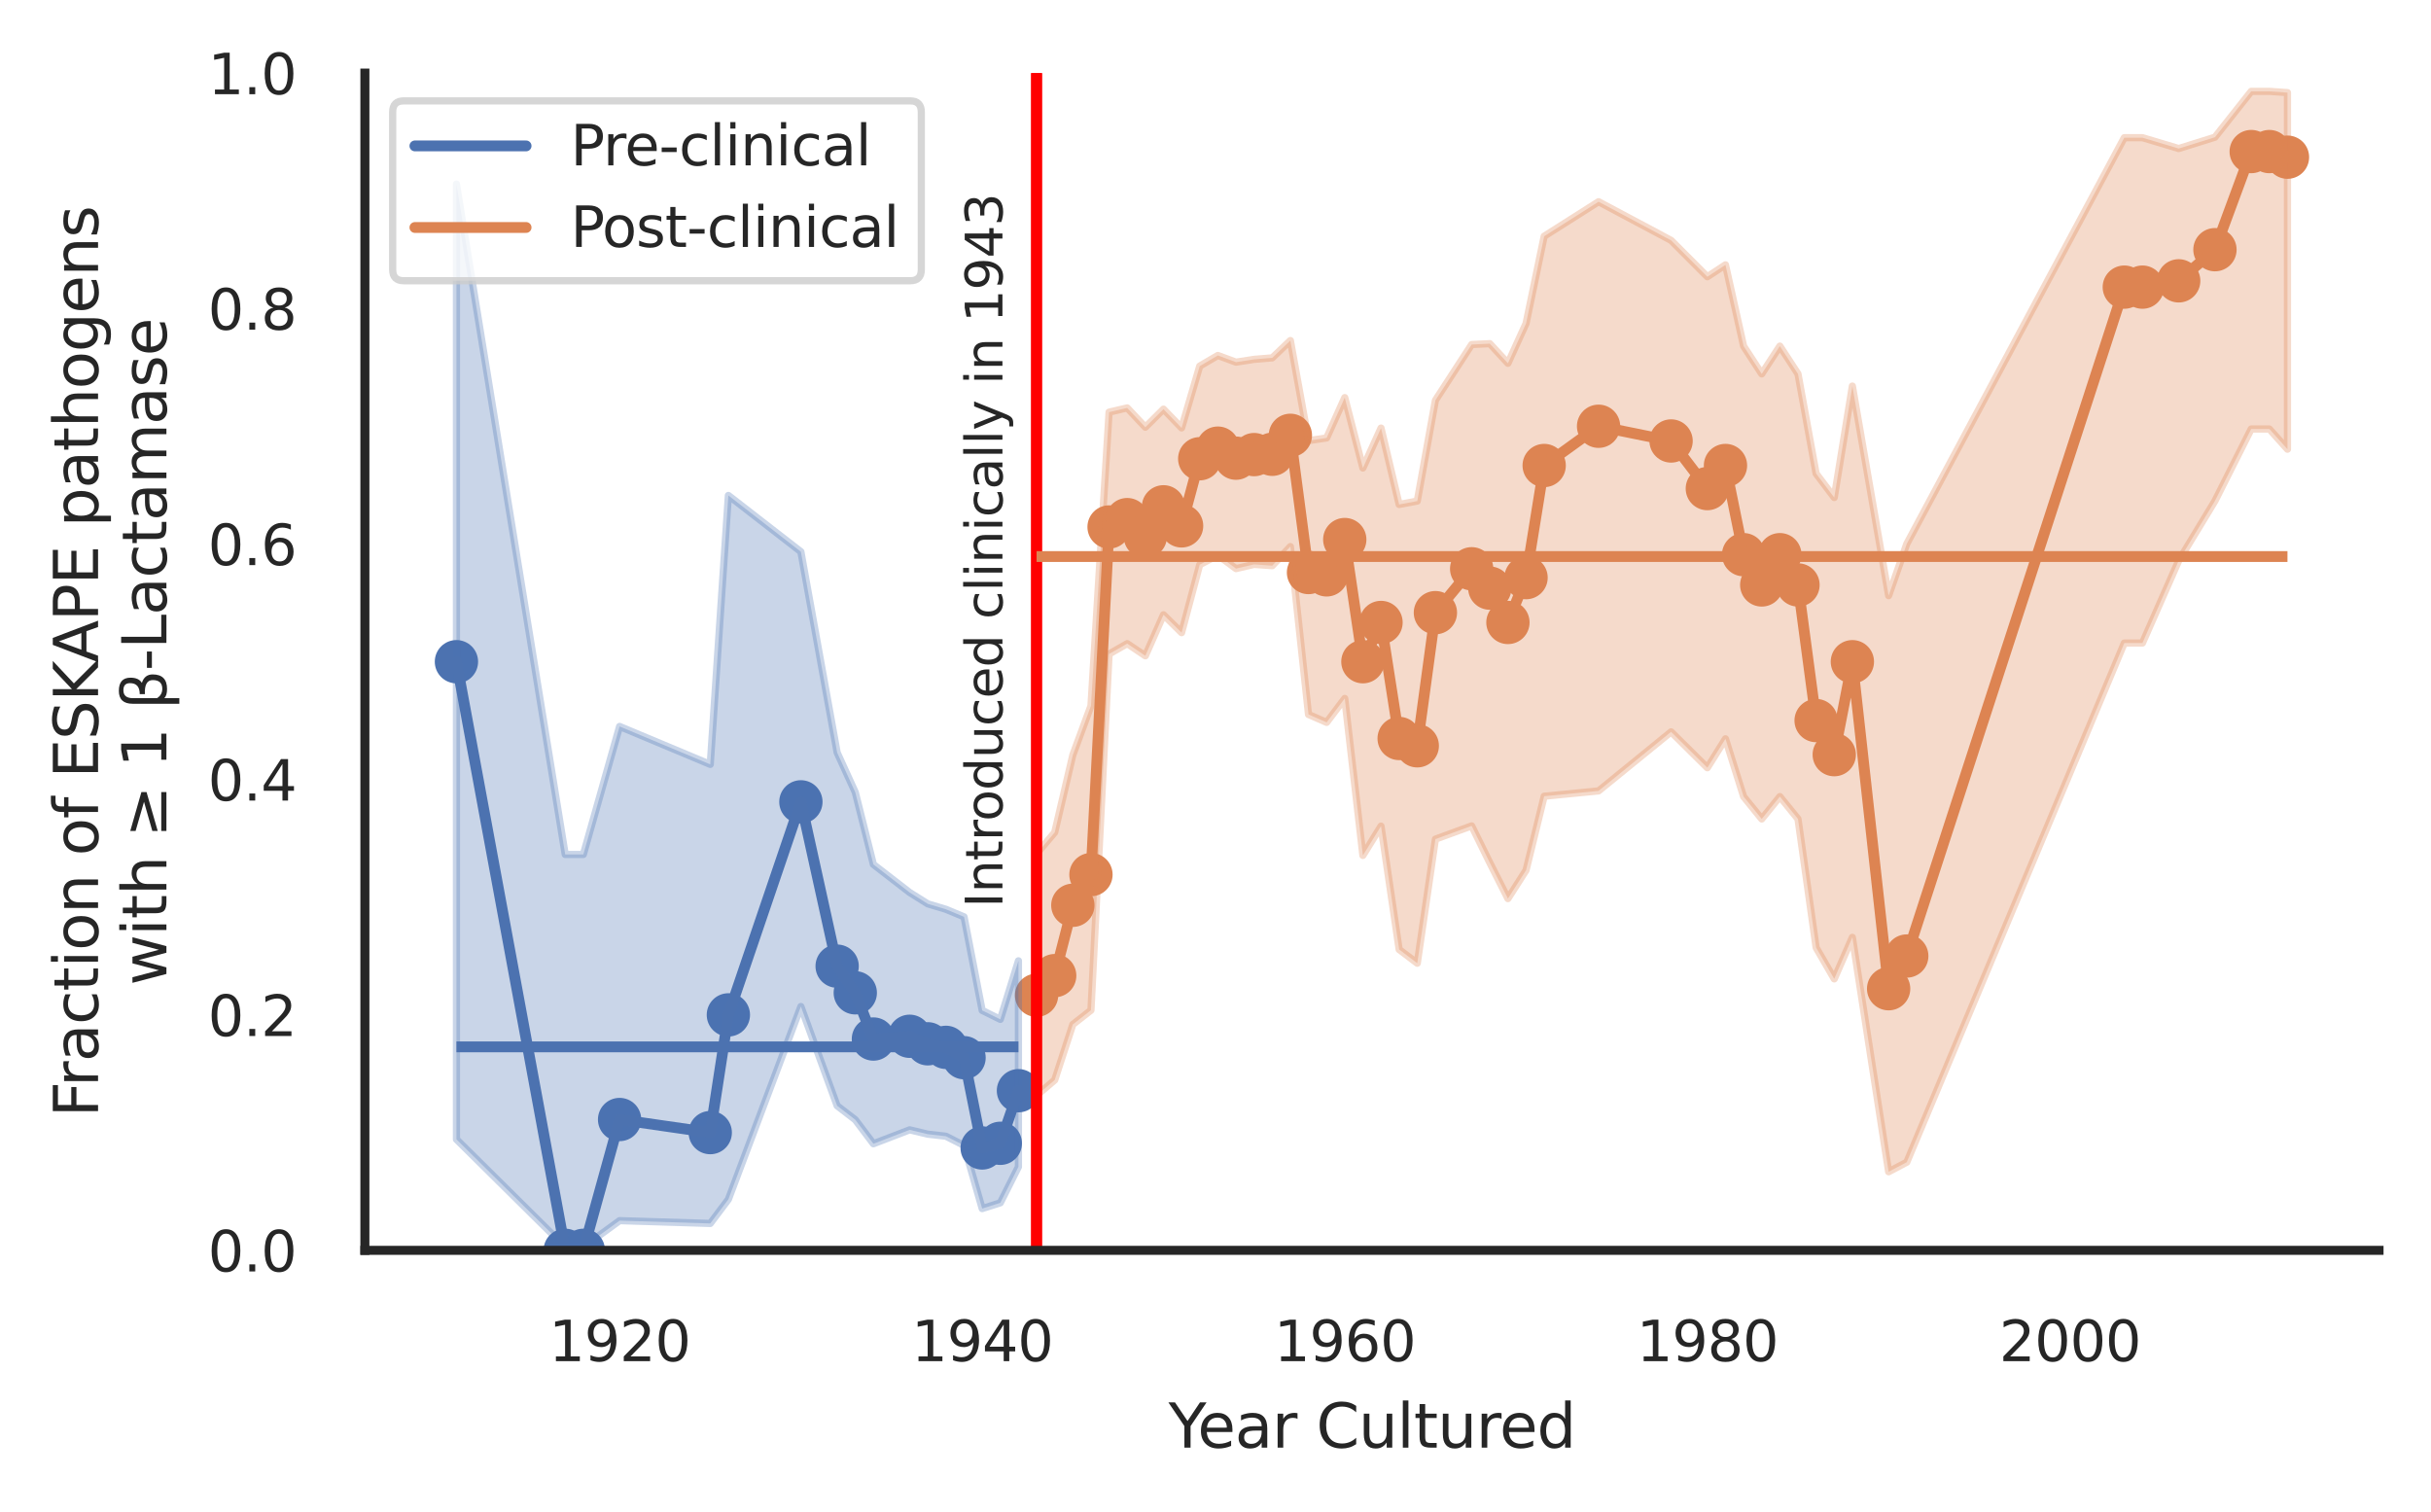 <?xml version="1.0" encoding="utf-8" standalone="no"?>
<!DOCTYPE svg PUBLIC "-//W3C//DTD SVG 1.1//EN"
  "http://www.w3.org/Graphics/SVG/1.1/DTD/svg11.dtd">
<svg xmlns:xlink="http://www.w3.org/1999/xlink" width="336.744pt" height="209.487pt" viewBox="0 0 336.744 209.487" xmlns="http://www.w3.org/2000/svg" version="1.1">
 <defs>
  <style type="text/css">*{stroke-linejoin: round; stroke-linecap: butt}</style>
 </defs>
 <g id="figure_1">
  <g id="patch_1">
   <path d="M 0 209.487 
L 336.744 209.487 
L 336.744 0 
L 0 0 
z
" style="fill: #ffffff"/>
  </g>
  <g id="axes_1">
   <g id="patch_2">
    <path d="M 50.544 173.205 
L 329.544 173.205 
L 329.544 10.125 
L 50.544 10.125 
z
" style="fill: #ffffff"/>
   </g>
   <g id="matplotlib.axis_1">
    <g id="xtick_1">
     <g id="text_1">
      <!-- 1920 -->
      <g style="fill: #262626" transform="translate(76.029 188.556)scale(0.077 -0.077)">
       <defs>
        <path id="DejaVuSans-31" d="M 794 531 
L 1825 531 
L 1825 4091 
L 703 3866 
L 703 4441 
L 1819 4666 
L 2450 4666 
L 2450 531 
L 3481 531 
L 3481 0 
L 794 0 
L 794 531 
z
" transform="scale(0.016)"/>
        <path id="DejaVuSans-39" d="M 703 97 
L 703 672 
Q 941 559 1184 500 
Q 1428 441 1663 441 
Q 2288 441 2617 861 
Q 2947 1281 2994 2138 
Q 2813 1869 2534 1725 
Q 2256 1581 1919 1581 
Q 1219 1581 811 2004 
Q 403 2428 403 3163 
Q 403 3881 828 4315 
Q 1253 4750 1959 4750 
Q 2769 4750 3195 4129 
Q 3622 3509 3622 2328 
Q 3622 1225 3098 567 
Q 2575 -91 1691 -91 
Q 1453 -91 1209 -44 
Q 966 3 703 97 
z
M 1959 2075 
Q 2384 2075 2632 2365 
Q 2881 2656 2881 3163 
Q 2881 3666 2632 3958 
Q 2384 4250 1959 4250 
Q 1534 4250 1286 3958 
Q 1038 3666 1038 3163 
Q 1038 2656 1286 2365 
Q 1534 2075 1959 2075 
z
" transform="scale(0.016)"/>
        <path id="DejaVuSans-32" d="M 1228 531 
L 3431 531 
L 3431 0 
L 469 0 
L 469 531 
Q 828 903 1448 1529 
Q 2069 2156 2228 2338 
Q 2531 2678 2651 2914 
Q 2772 3150 2772 3378 
Q 2772 3750 2511 3984 
Q 2250 4219 1831 4219 
Q 1534 4219 1204 4116 
Q 875 4013 500 3803 
L 500 4441 
Q 881 4594 1212 4672 
Q 1544 4750 1819 4750 
Q 2544 4750 2975 4387 
Q 3406 4025 3406 3419 
Q 3406 3131 3298 2873 
Q 3191 2616 2906 2266 
Q 2828 2175 2409 1742 
Q 1991 1309 1228 531 
z
" transform="scale(0.016)"/>
        <path id="DejaVuSans-30" d="M 2034 4250 
Q 1547 4250 1301 3770 
Q 1056 3291 1056 2328 
Q 1056 1369 1301 889 
Q 1547 409 2034 409 
Q 2525 409 2770 889 
Q 3016 1369 3016 2328 
Q 3016 3291 2770 3770 
Q 2525 4250 2034 4250 
z
M 2034 4750 
Q 2819 4750 3233 4129 
Q 3647 3509 3647 2328 
Q 3647 1150 3233 529 
Q 2819 -91 2034 -91 
Q 1250 -91 836 529 
Q 422 1150 422 2328 
Q 422 3509 836 4129 
Q 1250 4750 2034 4750 
z
" transform="scale(0.016)"/>
       </defs>
       <use xlink:href="#DejaVuSans-31"/>
       <use xlink:href="#DejaVuSans-39" x="63.623"/>
       <use xlink:href="#DejaVuSans-32" x="127.246"/>
       <use xlink:href="#DejaVuSans-30" x="190.869"/>
      </g>
     </g>
    </g>
    <g id="xtick_2">
     <g id="text_2">
      <!-- 1940 -->
      <g style="fill: #262626" transform="translate(126.254 188.556)scale(0.077 -0.077)">
       <defs>
        <path id="DejaVuSans-34" d="M 2419 4116 
L 825 1625 
L 2419 1625 
L 2419 4116 
z
M 2253 4666 
L 3047 4666 
L 3047 1625 
L 3713 1625 
L 3713 1100 
L 3047 1100 
L 3047 0 
L 2419 0 
L 2419 1100 
L 313 1100 
L 313 1709 
L 2253 4666 
z
" transform="scale(0.016)"/>
       </defs>
       <use xlink:href="#DejaVuSans-31"/>
       <use xlink:href="#DejaVuSans-39" x="63.623"/>
       <use xlink:href="#DejaVuSans-34" x="127.246"/>
       <use xlink:href="#DejaVuSans-30" x="190.869"/>
      </g>
     </g>
    </g>
    <g id="xtick_3">
     <g id="text_3">
      <!-- 1960 -->
      <g style="fill: #262626" transform="translate(176.479 188.556)scale(0.077 -0.077)">
       <defs>
        <path id="DejaVuSans-36" d="M 2113 2584 
Q 1688 2584 1439 2293 
Q 1191 2003 1191 1497 
Q 1191 994 1439 701 
Q 1688 409 2113 409 
Q 2538 409 2786 701 
Q 3034 994 3034 1497 
Q 3034 2003 2786 2293 
Q 2538 2584 2113 2584 
z
M 3366 4563 
L 3366 3988 
Q 3128 4100 2886 4159 
Q 2644 4219 2406 4219 
Q 1781 4219 1451 3797 
Q 1122 3375 1075 2522 
Q 1259 2794 1537 2939 
Q 1816 3084 2150 3084 
Q 2853 3084 3261 2657 
Q 3669 2231 3669 1497 
Q 3669 778 3244 343 
Q 2819 -91 2113 -91 
Q 1303 -91 875 529 
Q 447 1150 447 2328 
Q 447 3434 972 4092 
Q 1497 4750 2381 4750 
Q 2619 4750 2861 4703 
Q 3103 4656 3366 4563 
z
" transform="scale(0.016)"/>
       </defs>
       <use xlink:href="#DejaVuSans-31"/>
       <use xlink:href="#DejaVuSans-39" x="63.623"/>
       <use xlink:href="#DejaVuSans-36" x="127.246"/>
       <use xlink:href="#DejaVuSans-30" x="190.869"/>
      </g>
     </g>
    </g>
    <g id="xtick_4">
     <g id="text_4">
      <!-- 1980 -->
      <g style="fill: #262626" transform="translate(226.704 188.556)scale(0.077 -0.077)">
       <defs>
        <path id="DejaVuSans-38" d="M 2034 2216 
Q 1584 2216 1326 1975 
Q 1069 1734 1069 1313 
Q 1069 891 1326 650 
Q 1584 409 2034 409 
Q 2484 409 2743 651 
Q 3003 894 3003 1313 
Q 3003 1734 2745 1975 
Q 2488 2216 2034 2216 
z
M 1403 2484 
Q 997 2584 770 2862 
Q 544 3141 544 3541 
Q 544 4100 942 4425 
Q 1341 4750 2034 4750 
Q 2731 4750 3128 4425 
Q 3525 4100 3525 3541 
Q 3525 3141 3298 2862 
Q 3072 2584 2669 2484 
Q 3125 2378 3379 2068 
Q 3634 1759 3634 1313 
Q 3634 634 3220 271 
Q 2806 -91 2034 -91 
Q 1263 -91 848 271 
Q 434 634 434 1313 
Q 434 1759 690 2068 
Q 947 2378 1403 2484 
z
M 1172 3481 
Q 1172 3119 1398 2916 
Q 1625 2713 2034 2713 
Q 2441 2713 2670 2916 
Q 2900 3119 2900 3481 
Q 2900 3844 2670 4047 
Q 2441 4250 2034 4250 
Q 1625 4250 1398 4047 
Q 1172 3844 1172 3481 
z
" transform="scale(0.016)"/>
       </defs>
       <use xlink:href="#DejaVuSans-31"/>
       <use xlink:href="#DejaVuSans-39" x="63.623"/>
       <use xlink:href="#DejaVuSans-38" x="127.246"/>
       <use xlink:href="#DejaVuSans-30" x="190.869"/>
      </g>
     </g>
    </g>
    <g id="xtick_5">
     <g id="text_5">
      <!-- 2000 -->
      <g style="fill: #262626" transform="translate(276.929 188.556)scale(0.077 -0.077)">
       <use xlink:href="#DejaVuSans-32"/>
       <use xlink:href="#DejaVuSans-30" x="63.623"/>
       <use xlink:href="#DejaVuSans-30" x="127.246"/>
       <use xlink:href="#DejaVuSans-30" x="190.869"/>
      </g>
     </g>
    </g>
    <g id="text_6">
     <!-- Year Cultured -->
     <g style="fill: #262626" transform="translate(161.864 200.54)scale(0.084 -0.084)">
      <defs>
       <path id="DejaVuSans-59" d="M -13 4666 
L 666 4666 
L 1959 2747 
L 3244 4666 
L 3922 4666 
L 2272 2222 
L 2272 0 
L 1638 0 
L 1638 2222 
L -13 4666 
z
" transform="scale(0.016)"/>
       <path id="DejaVuSans-65" d="M 3597 1894 
L 3597 1613 
L 953 1613 
Q 991 1019 1311 708 
Q 1631 397 2203 397 
Q 2534 397 2845 478 
Q 3156 559 3463 722 
L 3463 178 
Q 3153 47 2828 -22 
Q 2503 -91 2169 -91 
Q 1331 -91 842 396 
Q 353 884 353 1716 
Q 353 2575 817 3079 
Q 1281 3584 2069 3584 
Q 2775 3584 3186 3129 
Q 3597 2675 3597 1894 
z
M 3022 2063 
Q 3016 2534 2758 2815 
Q 2500 3097 2075 3097 
Q 1594 3097 1305 2825 
Q 1016 2553 972 2059 
L 3022 2063 
z
" transform="scale(0.016)"/>
       <path id="DejaVuSans-61" d="M 2194 1759 
Q 1497 1759 1228 1600 
Q 959 1441 959 1056 
Q 959 750 1161 570 
Q 1363 391 1709 391 
Q 2188 391 2477 730 
Q 2766 1069 2766 1631 
L 2766 1759 
L 2194 1759 
z
M 3341 1997 
L 3341 0 
L 2766 0 
L 2766 531 
Q 2569 213 2275 61 
Q 1981 -91 1556 -91 
Q 1019 -91 701 211 
Q 384 513 384 1019 
Q 384 1609 779 1909 
Q 1175 2209 1959 2209 
L 2766 2209 
L 2766 2266 
Q 2766 2663 2505 2880 
Q 2244 3097 1772 3097 
Q 1472 3097 1187 3025 
Q 903 2953 641 2809 
L 641 3341 
Q 956 3463 1253 3523 
Q 1550 3584 1831 3584 
Q 2591 3584 2966 3190 
Q 3341 2797 3341 1997 
z
" transform="scale(0.016)"/>
       <path id="DejaVuSans-72" d="M 2631 2963 
Q 2534 3019 2420 3045 
Q 2306 3072 2169 3072 
Q 1681 3072 1420 2755 
Q 1159 2438 1159 1844 
L 1159 0 
L 581 0 
L 581 3500 
L 1159 3500 
L 1159 2956 
Q 1341 3275 1631 3429 
Q 1922 3584 2338 3584 
Q 2397 3584 2469 3576 
Q 2541 3569 2628 3553 
L 2631 2963 
z
" transform="scale(0.016)"/>
       <path id="DejaVuSans-20" transform="scale(0.016)"/>
       <path id="DejaVuSans-43" d="M 4122 4306 
L 4122 3641 
Q 3803 3938 3442 4084 
Q 3081 4231 2675 4231 
Q 1875 4231 1450 3742 
Q 1025 3253 1025 2328 
Q 1025 1406 1450 917 
Q 1875 428 2675 428 
Q 3081 428 3442 575 
Q 3803 722 4122 1019 
L 4122 359 
Q 3791 134 3420 21 
Q 3050 -91 2638 -91 
Q 1578 -91 968 557 
Q 359 1206 359 2328 
Q 359 3453 968 4101 
Q 1578 4750 2638 4750 
Q 3056 4750 3426 4639 
Q 3797 4528 4122 4306 
z
" transform="scale(0.016)"/>
       <path id="DejaVuSans-75" d="M 544 1381 
L 544 3500 
L 1119 3500 
L 1119 1403 
Q 1119 906 1312 657 
Q 1506 409 1894 409 
Q 2359 409 2629 706 
Q 2900 1003 2900 1516 
L 2900 3500 
L 3475 3500 
L 3475 0 
L 2900 0 
L 2900 538 
Q 2691 219 2414 64 
Q 2138 -91 1772 -91 
Q 1169 -91 856 284 
Q 544 659 544 1381 
z
M 1991 3584 
L 1991 3584 
z
" transform="scale(0.016)"/>
       <path id="DejaVuSans-6c" d="M 603 4863 
L 1178 4863 
L 1178 0 
L 603 0 
L 603 4863 
z
" transform="scale(0.016)"/>
       <path id="DejaVuSans-74" d="M 1172 4494 
L 1172 3500 
L 2356 3500 
L 2356 3053 
L 1172 3053 
L 1172 1153 
Q 1172 725 1289 603 
Q 1406 481 1766 481 
L 2356 481 
L 2356 0 
L 1766 0 
Q 1100 0 847 248 
Q 594 497 594 1153 
L 594 3053 
L 172 3053 
L 172 3500 
L 594 3500 
L 594 4494 
L 1172 4494 
z
" transform="scale(0.016)"/>
       <path id="DejaVuSans-64" d="M 2906 2969 
L 2906 4863 
L 3481 4863 
L 3481 0 
L 2906 0 
L 2906 525 
Q 2725 213 2448 61 
Q 2172 -91 1784 -91 
Q 1150 -91 751 415 
Q 353 922 353 1747 
Q 353 2572 751 3078 
Q 1150 3584 1784 3584 
Q 2172 3584 2448 3432 
Q 2725 3281 2906 2969 
z
M 947 1747 
Q 947 1113 1208 752 
Q 1469 391 1925 391 
Q 2381 391 2643 752 
Q 2906 1113 2906 1747 
Q 2906 2381 2643 2742 
Q 2381 3103 1925 3103 
Q 1469 3103 1208 2742 
Q 947 2381 947 1747 
z
" transform="scale(0.016)"/>
      </defs>
      <use xlink:href="#DejaVuSans-59"/>
      <use xlink:href="#DejaVuSans-65" x="47.834"/>
      <use xlink:href="#DejaVuSans-61" x="109.357"/>
      <use xlink:href="#DejaVuSans-72" x="170.637"/>
      <use xlink:href="#DejaVuSans-20" x="211.75"/>
      <use xlink:href="#DejaVuSans-43" x="243.537"/>
      <use xlink:href="#DejaVuSans-75" x="313.361"/>
      <use xlink:href="#DejaVuSans-6c" x="376.74"/>
      <use xlink:href="#DejaVuSans-74" x="404.523"/>
      <use xlink:href="#DejaVuSans-75" x="443.732"/>
      <use xlink:href="#DejaVuSans-72" x="507.111"/>
      <use xlink:href="#DejaVuSans-65" x="545.975"/>
      <use xlink:href="#DejaVuSans-64" x="607.498"/>
     </g>
    </g>
   </g>
   <g id="matplotlib.axis_2">
    <g id="ytick_1">
     <g id="text_7">
      <!-- 0.0 -->
      <g style="fill: #262626" transform="translate(28.799 176.131)scale(0.077 -0.077)">
       <defs>
        <path id="DejaVuSans-2e" d="M 684 794 
L 1344 794 
L 1344 0 
L 684 0 
L 684 794 
z
" transform="scale(0.016)"/>
       </defs>
       <use xlink:href="#DejaVuSans-30"/>
       <use xlink:href="#DejaVuSans-2e" x="63.623"/>
       <use xlink:href="#DejaVuSans-30" x="95.41"/>
      </g>
     </g>
    </g>
    <g id="ytick_2">
     <g id="text_8">
      <!-- 0.2 -->
      <g style="fill: #262626" transform="translate(28.799 143.515)scale(0.077 -0.077)">
       <use xlink:href="#DejaVuSans-30"/>
       <use xlink:href="#DejaVuSans-2e" x="63.623"/>
       <use xlink:href="#DejaVuSans-32" x="95.41"/>
      </g>
     </g>
    </g>
    <g id="ytick_3">
     <g id="text_9">
      <!-- 0.4 -->
      <g style="fill: #262626" transform="translate(28.799 110.899)scale(0.077 -0.077)">
       <use xlink:href="#DejaVuSans-30"/>
       <use xlink:href="#DejaVuSans-2e" x="63.623"/>
       <use xlink:href="#DejaVuSans-34" x="95.41"/>
      </g>
     </g>
    </g>
    <g id="ytick_4">
     <g id="text_10">
      <!-- 0.6 -->
      <g style="fill: #262626" transform="translate(28.799 78.283)scale(0.077 -0.077)">
       <use xlink:href="#DejaVuSans-30"/>
       <use xlink:href="#DejaVuSans-2e" x="63.623"/>
       <use xlink:href="#DejaVuSans-36" x="95.41"/>
      </g>
     </g>
    </g>
    <g id="ytick_5">
     <g id="text_11">
      <!-- 0.8 -->
      <g style="fill: #262626" transform="translate(28.799 45.667)scale(0.077 -0.077)">
       <use xlink:href="#DejaVuSans-30"/>
       <use xlink:href="#DejaVuSans-2e" x="63.623"/>
       <use xlink:href="#DejaVuSans-38" x="95.41"/>
      </g>
     </g>
    </g>
    <g id="ytick_6">
     <g id="text_12">
      <!-- 1.0 -->
      <g style="fill: #262626" transform="translate(28.799 13.051)scale(0.077 -0.077)">
       <use xlink:href="#DejaVuSans-31"/>
       <use xlink:href="#DejaVuSans-2e" x="63.623"/>
       <use xlink:href="#DejaVuSans-30" x="95.41"/>
      </g>
     </g>
    </g>
    <g id="text_13">
     <!-- Fraction of ESKAPE pathogens -->
     <g style="fill: #262626" transform="translate(13.583 154.763)rotate(-90)scale(0.084 -0.084)">
      <defs>
       <path id="DejaVuSans-46" d="M 628 4666 
L 3309 4666 
L 3309 4134 
L 1259 4134 
L 1259 2759 
L 3109 2759 
L 3109 2228 
L 1259 2228 
L 1259 0 
L 628 0 
L 628 4666 
z
" transform="scale(0.016)"/>
       <path id="DejaVuSans-63" d="M 3122 3366 
L 3122 2828 
Q 2878 2963 2633 3030 
Q 2388 3097 2138 3097 
Q 1578 3097 1268 2742 
Q 959 2388 959 1747 
Q 959 1106 1268 751 
Q 1578 397 2138 397 
Q 2388 397 2633 464 
Q 2878 531 3122 666 
L 3122 134 
Q 2881 22 2623 -34 
Q 2366 -91 2075 -91 
Q 1284 -91 818 406 
Q 353 903 353 1747 
Q 353 2603 823 3093 
Q 1294 3584 2113 3584 
Q 2378 3584 2631 3529 
Q 2884 3475 3122 3366 
z
" transform="scale(0.016)"/>
       <path id="DejaVuSans-69" d="M 603 3500 
L 1178 3500 
L 1178 0 
L 603 0 
L 603 3500 
z
M 603 4863 
L 1178 4863 
L 1178 4134 
L 603 4134 
L 603 4863 
z
" transform="scale(0.016)"/>
       <path id="DejaVuSans-6f" d="M 1959 3097 
Q 1497 3097 1228 2736 
Q 959 2375 959 1747 
Q 959 1119 1226 758 
Q 1494 397 1959 397 
Q 2419 397 2687 759 
Q 2956 1122 2956 1747 
Q 2956 2369 2687 2733 
Q 2419 3097 1959 3097 
z
M 1959 3584 
Q 2709 3584 3137 3096 
Q 3566 2609 3566 1747 
Q 3566 888 3137 398 
Q 2709 -91 1959 -91 
Q 1206 -91 779 398 
Q 353 888 353 1747 
Q 353 2609 779 3096 
Q 1206 3584 1959 3584 
z
" transform="scale(0.016)"/>
       <path id="DejaVuSans-6e" d="M 3513 2113 
L 3513 0 
L 2938 0 
L 2938 2094 
Q 2938 2591 2744 2837 
Q 2550 3084 2163 3084 
Q 1697 3084 1428 2787 
Q 1159 2491 1159 1978 
L 1159 0 
L 581 0 
L 581 3500 
L 1159 3500 
L 1159 2956 
Q 1366 3272 1645 3428 
Q 1925 3584 2291 3584 
Q 2894 3584 3203 3211 
Q 3513 2838 3513 2113 
z
" transform="scale(0.016)"/>
       <path id="DejaVuSans-66" d="M 2375 4863 
L 2375 4384 
L 1825 4384 
Q 1516 4384 1395 4259 
Q 1275 4134 1275 3809 
L 1275 3500 
L 2222 3500 
L 2222 3053 
L 1275 3053 
L 1275 0 
L 697 0 
L 697 3053 
L 147 3053 
L 147 3500 
L 697 3500 
L 697 3744 
Q 697 4328 969 4595 
Q 1241 4863 1831 4863 
L 2375 4863 
z
" transform="scale(0.016)"/>
       <path id="DejaVuSans-45" d="M 628 4666 
L 3578 4666 
L 3578 4134 
L 1259 4134 
L 1259 2753 
L 3481 2753 
L 3481 2222 
L 1259 2222 
L 1259 531 
L 3634 531 
L 3634 0 
L 628 0 
L 628 4666 
z
" transform="scale(0.016)"/>
       <path id="DejaVuSans-53" d="M 3425 4513 
L 3425 3897 
Q 3066 4069 2747 4153 
Q 2428 4238 2131 4238 
Q 1616 4238 1336 4038 
Q 1056 3838 1056 3469 
Q 1056 3159 1242 3001 
Q 1428 2844 1947 2747 
L 2328 2669 
Q 3034 2534 3370 2195 
Q 3706 1856 3706 1288 
Q 3706 609 3251 259 
Q 2797 -91 1919 -91 
Q 1588 -91 1214 -16 
Q 841 59 441 206 
L 441 856 
Q 825 641 1194 531 
Q 1563 422 1919 422 
Q 2459 422 2753 634 
Q 3047 847 3047 1241 
Q 3047 1584 2836 1778 
Q 2625 1972 2144 2069 
L 1759 2144 
Q 1053 2284 737 2584 
Q 422 2884 422 3419 
Q 422 4038 858 4394 
Q 1294 4750 2059 4750 
Q 2388 4750 2728 4690 
Q 3069 4631 3425 4513 
z
" transform="scale(0.016)"/>
       <path id="DejaVuSans-4b" d="M 628 4666 
L 1259 4666 
L 1259 2694 
L 3353 4666 
L 4166 4666 
L 1850 2491 
L 4331 0 
L 3500 0 
L 1259 2247 
L 1259 0 
L 628 0 
L 628 4666 
z
" transform="scale(0.016)"/>
       <path id="DejaVuSans-41" d="M 2188 4044 
L 1331 1722 
L 3047 1722 
L 2188 4044 
z
M 1831 4666 
L 2547 4666 
L 4325 0 
L 3669 0 
L 3244 1197 
L 1141 1197 
L 716 0 
L 50 0 
L 1831 4666 
z
" transform="scale(0.016)"/>
       <path id="DejaVuSans-50" d="M 1259 4147 
L 1259 2394 
L 2053 2394 
Q 2494 2394 2734 2622 
Q 2975 2850 2975 3272 
Q 2975 3691 2734 3919 
Q 2494 4147 2053 4147 
L 1259 4147 
z
M 628 4666 
L 2053 4666 
Q 2838 4666 3239 4311 
Q 3641 3956 3641 3272 
Q 3641 2581 3239 2228 
Q 2838 1875 2053 1875 
L 1259 1875 
L 1259 0 
L 628 0 
L 628 4666 
z
" transform="scale(0.016)"/>
       <path id="DejaVuSans-70" d="M 1159 525 
L 1159 -1331 
L 581 -1331 
L 581 3500 
L 1159 3500 
L 1159 2969 
Q 1341 3281 1617 3432 
Q 1894 3584 2278 3584 
Q 2916 3584 3314 3078 
Q 3713 2572 3713 1747 
Q 3713 922 3314 415 
Q 2916 -91 2278 -91 
Q 1894 -91 1617 61 
Q 1341 213 1159 525 
z
M 3116 1747 
Q 3116 2381 2855 2742 
Q 2594 3103 2138 3103 
Q 1681 3103 1420 2742 
Q 1159 2381 1159 1747 
Q 1159 1113 1420 752 
Q 1681 391 2138 391 
Q 2594 391 2855 752 
Q 3116 1113 3116 1747 
z
" transform="scale(0.016)"/>
       <path id="DejaVuSans-68" d="M 3513 2113 
L 3513 0 
L 2938 0 
L 2938 2094 
Q 2938 2591 2744 2837 
Q 2550 3084 2163 3084 
Q 1697 3084 1428 2787 
Q 1159 2491 1159 1978 
L 1159 0 
L 581 0 
L 581 4863 
L 1159 4863 
L 1159 2956 
Q 1366 3272 1645 3428 
Q 1925 3584 2291 3584 
Q 2894 3584 3203 3211 
Q 3513 2838 3513 2113 
z
" transform="scale(0.016)"/>
       <path id="DejaVuSans-67" d="M 2906 1791 
Q 2906 2416 2648 2759 
Q 2391 3103 1925 3103 
Q 1463 3103 1205 2759 
Q 947 2416 947 1791 
Q 947 1169 1205 825 
Q 1463 481 1925 481 
Q 2391 481 2648 825 
Q 2906 1169 2906 1791 
z
M 3481 434 
Q 3481 -459 3084 -895 
Q 2688 -1331 1869 -1331 
Q 1566 -1331 1297 -1286 
Q 1028 -1241 775 -1147 
L 775 -588 
Q 1028 -725 1275 -790 
Q 1522 -856 1778 -856 
Q 2344 -856 2625 -561 
Q 2906 -266 2906 331 
L 2906 616 
Q 2728 306 2450 153 
Q 2172 0 1784 0 
Q 1141 0 747 490 
Q 353 981 353 1791 
Q 353 2603 747 3093 
Q 1141 3584 1784 3584 
Q 2172 3584 2450 3431 
Q 2728 3278 2906 2969 
L 2906 3500 
L 3481 3500 
L 3481 434 
z
" transform="scale(0.016)"/>
       <path id="DejaVuSans-73" d="M 2834 3397 
L 2834 2853 
Q 2591 2978 2328 3040 
Q 2066 3103 1784 3103 
Q 1356 3103 1142 2972 
Q 928 2841 928 2578 
Q 928 2378 1081 2264 
Q 1234 2150 1697 2047 
L 1894 2003 
Q 2506 1872 2764 1633 
Q 3022 1394 3022 966 
Q 3022 478 2636 193 
Q 2250 -91 1575 -91 
Q 1294 -91 989 -36 
Q 684 19 347 128 
L 347 722 
Q 666 556 975 473 
Q 1284 391 1588 391 
Q 1994 391 2212 530 
Q 2431 669 2431 922 
Q 2431 1156 2273 1281 
Q 2116 1406 1581 1522 
L 1381 1569 
Q 847 1681 609 1914 
Q 372 2147 372 2553 
Q 372 3047 722 3315 
Q 1072 3584 1716 3584 
Q 2034 3584 2315 3537 
Q 2597 3491 2834 3397 
z
" transform="scale(0.016)"/>
      </defs>
      <use xlink:href="#DejaVuSans-46"/>
      <use xlink:href="#DejaVuSans-72" x="50.27"/>
      <use xlink:href="#DejaVuSans-61" x="91.383"/>
      <use xlink:href="#DejaVuSans-63" x="152.662"/>
      <use xlink:href="#DejaVuSans-74" x="207.643"/>
      <use xlink:href="#DejaVuSans-69" x="246.852"/>
      <use xlink:href="#DejaVuSans-6f" x="274.635"/>
      <use xlink:href="#DejaVuSans-6e" x="335.816"/>
      <use xlink:href="#DejaVuSans-20" x="399.195"/>
      <use xlink:href="#DejaVuSans-6f" x="430.982"/>
      <use xlink:href="#DejaVuSans-66" x="492.164"/>
      <use xlink:href="#DejaVuSans-20" x="527.369"/>
      <use xlink:href="#DejaVuSans-45" x="559.156"/>
      <use xlink:href="#DejaVuSans-53" x="622.34"/>
      <use xlink:href="#DejaVuSans-4b" x="685.816"/>
      <use xlink:href="#DejaVuSans-41" x="749.643"/>
      <use xlink:href="#DejaVuSans-50" x="818.051"/>
      <use xlink:href="#DejaVuSans-45" x="878.354"/>
      <use xlink:href="#DejaVuSans-20" x="941.537"/>
      <use xlink:href="#DejaVuSans-70" x="973.324"/>
      <use xlink:href="#DejaVuSans-61" x="1036.801"/>
      <use xlink:href="#DejaVuSans-74" x="1098.08"/>
      <use xlink:href="#DejaVuSans-68" x="1137.289"/>
      <use xlink:href="#DejaVuSans-6f" x="1200.668"/>
      <use xlink:href="#DejaVuSans-67" x="1261.85"/>
      <use xlink:href="#DejaVuSans-65" x="1325.326"/>
      <use xlink:href="#DejaVuSans-6e" x="1386.85"/>
      <use xlink:href="#DejaVuSans-73" x="1450.229"/>
     </g>
     <!--  with ≥ 1 β-Lactamase -->
     <g style="fill: #262626" transform="translate(23.052 139.182)rotate(-90)scale(0.084 -0.084)">
      <defs>
       <path id="DejaVuSans-77" d="M 269 3500 
L 844 3500 
L 1563 769 
L 2278 3500 
L 2956 3500 
L 3675 769 
L 4391 3500 
L 4966 3500 
L 4050 0 
L 3372 0 
L 2619 2869 
L 1863 0 
L 1184 0 
L 269 3500 
z
" transform="scale(0.016)"/>
       <path id="DejaVuSans-2265" d="M 678 3175 
L 678 3725 
L 4684 2578 
L 4684 2047 
L 678 897 
L 678 1453 
L 3681 2309 
L 678 3175 
z
M 4684 531 
L 4684 0 
L 678 0 
L 678 531 
L 4684 531 
z
" transform="scale(0.016)"/>
       <path id="DejaVuSans-3b2" d="M 1178 216 
L 1178 -1331 
L 600 -1331 
L 600 3478 
Q 600 4903 1931 4903 
Q 3288 4903 3288 3700 
Q 3288 2844 2750 2531 
Q 3625 2250 3625 1416 
Q 3625 -66 2119 -66 
Q 1456 -66 1178 216 
z
M 1178 966 
Q 1525 425 2141 425 
Q 3041 425 3041 1406 
Q 3041 2288 1591 2219 
L 1591 2750 
Q 2725 2750 2725 3750 
Q 2725 4434 1994 4434 
Q 1178 4434 1178 3459 
L 1178 966 
z
" transform="scale(0.016)"/>
       <path id="DejaVuSans-2d" d="M 313 2009 
L 1997 2009 
L 1997 1497 
L 313 1497 
L 313 2009 
z
" transform="scale(0.016)"/>
       <path id="DejaVuSans-4c" d="M 628 4666 
L 1259 4666 
L 1259 531 
L 3531 531 
L 3531 0 
L 628 0 
L 628 4666 
z
" transform="scale(0.016)"/>
       <path id="DejaVuSans-6d" d="M 3328 2828 
Q 3544 3216 3844 3400 
Q 4144 3584 4550 3584 
Q 5097 3584 5394 3201 
Q 5691 2819 5691 2113 
L 5691 0 
L 5113 0 
L 5113 2094 
Q 5113 2597 4934 2840 
Q 4756 3084 4391 3084 
Q 3944 3084 3684 2787 
Q 3425 2491 3425 1978 
L 3425 0 
L 2847 0 
L 2847 2094 
Q 2847 2600 2669 2842 
Q 2491 3084 2119 3084 
Q 1678 3084 1418 2786 
Q 1159 2488 1159 1978 
L 1159 0 
L 581 0 
L 581 3500 
L 1159 3500 
L 1159 2956 
Q 1356 3278 1631 3431 
Q 1906 3584 2284 3584 
Q 2666 3584 2933 3390 
Q 3200 3197 3328 2828 
z
" transform="scale(0.016)"/>
      </defs>
      <use xlink:href="#DejaVuSans-20"/>
      <use xlink:href="#DejaVuSans-77" x="31.787"/>
      <use xlink:href="#DejaVuSans-69" x="113.574"/>
      <use xlink:href="#DejaVuSans-74" x="141.357"/>
      <use xlink:href="#DejaVuSans-68" x="180.566"/>
      <use xlink:href="#DejaVuSans-20" x="243.945"/>
      <use xlink:href="#DejaVuSans-2265" x="275.732"/>
      <use xlink:href="#DejaVuSans-20" x="359.521"/>
      <use xlink:href="#DejaVuSans-31" x="391.309"/>
      <use xlink:href="#DejaVuSans-20" x="454.932"/>
      <use xlink:href="#DejaVuSans-3b2" x="486.719"/>
      <use xlink:href="#DejaVuSans-2d" x="550.537"/>
      <use xlink:href="#DejaVuSans-4c" x="586.621"/>
      <use xlink:href="#DejaVuSans-61" x="642.334"/>
      <use xlink:href="#DejaVuSans-63" x="703.613"/>
      <use xlink:href="#DejaVuSans-74" x="758.594"/>
      <use xlink:href="#DejaVuSans-61" x="797.803"/>
      <use xlink:href="#DejaVuSans-6d" x="859.082"/>
      <use xlink:href="#DejaVuSans-61" x="956.494"/>
      <use xlink:href="#DejaVuSans-73" x="1017.773"/>
      <use xlink:href="#DejaVuSans-65" x="1069.873"/>
     </g>
    </g>
   </g>
   <g id="PathCollection_1">
    <defs>
     <path id="C0_0_8fe2a910ff" d="M 0 3 
C 0.796 3 1.559 2.684 2.121 2.121 
C 2.684 1.559 3 0.796 3 -0 
C 3 -0.796 2.684 -1.559 2.121 -2.121 
C 1.559 -2.684 0.796 -3 0 -3 
C -0.796 -3 -1.559 -2.684 -2.121 -2.121 
C -2.684 -1.559 -3 -0.796 -3 0 
C -3 0.796 -2.684 1.559 -2.121 2.121 
C -1.559 2.684 -0.796 3 0 3 
z
"/>
    </defs>
    <g clip-path="url(#p07ac53b8dd)">
     <use xlink:href="#C0_0_8fe2a910ff" x="63.226" y="91.665" style="fill: #4c72b0"/>
    </g>
    <g clip-path="url(#p07ac53b8dd)">
     <use xlink:href="#C0_0_8fe2a910ff" x="78.294" y="173.205" style="fill: #4c72b0"/>
    </g>
    <g clip-path="url(#p07ac53b8dd)">
     <use xlink:href="#C0_0_8fe2a910ff" x="80.805" y="173.205" style="fill: #4c72b0"/>
    </g>
    <g clip-path="url(#p07ac53b8dd)">
     <use xlink:href="#C0_0_8fe2a910ff" x="85.827" y="155.085" style="fill: #4c72b0"/>
    </g>
    <g clip-path="url(#p07ac53b8dd)">
     <use xlink:href="#C0_0_8fe2a910ff" x="98.384" y="156.897" style="fill: #4c72b0"/>
    </g>
    <g clip-path="url(#p07ac53b8dd)">
     <use xlink:href="#C0_0_8fe2a910ff" x="100.895" y="140.589" style="fill: #4c72b0"/>
    </g>
    <g clip-path="url(#p07ac53b8dd)">
     <use xlink:href="#C0_0_8fe2a910ff" x="110.94" y="111.08" style="fill: #4c72b0"/>
    </g>
    <g clip-path="url(#p07ac53b8dd)">
     <use xlink:href="#C0_0_8fe2a910ff" x="115.962" y="133.841" style="fill: #4c72b0"/>
    </g>
    <g clip-path="url(#p07ac53b8dd)">
     <use xlink:href="#C0_0_8fe2a910ff" x="118.474" y="137.532" style="fill: #4c72b0"/>
    </g>
    <g clip-path="url(#p07ac53b8dd)">
     <use xlink:href="#C0_0_8fe2a910ff" x="120.985" y="143.935" style="fill: #4c72b0"/>
    </g>
    <g clip-path="url(#p07ac53b8dd)">
     <use xlink:href="#C0_0_8fe2a910ff" x="126.007" y="143.554" style="fill: #4c72b0"/>
    </g>
    <g clip-path="url(#p07ac53b8dd)">
     <use xlink:href="#C0_0_8fe2a910ff" x="128.519" y="144.595" style="fill: #4c72b0"/>
    </g>
    <g clip-path="url(#p07ac53b8dd)">
     <use xlink:href="#C0_0_8fe2a910ff" x="131.03" y="145.088" style="fill: #4c72b0"/>
    </g>
    <g clip-path="url(#p07ac53b8dd)">
     <use xlink:href="#C0_0_8fe2a910ff" x="133.541" y="146.52" style="fill: #4c72b0"/>
    </g>
    <g clip-path="url(#p07ac53b8dd)">
     <use xlink:href="#C0_0_8fe2a910ff" x="136.052" y="159.025" style="fill: #4c72b0"/>
    </g>
    <g clip-path="url(#p07ac53b8dd)">
     <use xlink:href="#C0_0_8fe2a910ff" x="138.564" y="158.38" style="fill: #4c72b0"/>
    </g>
    <g clip-path="url(#p07ac53b8dd)">
     <use xlink:href="#C0_0_8fe2a910ff" x="141.075" y="151.093" style="fill: #4c72b0"/>
    </g>
    <g clip-path="url(#p07ac53b8dd)">
     <use xlink:href="#C0_0_8fe2a910ff" x="143.586" y="137.871" style="fill: #dd8452"/>
    </g>
    <g clip-path="url(#p07ac53b8dd)">
     <use xlink:href="#C0_0_8fe2a910ff" x="146.097" y="135.153" style="fill: #dd8452"/>
    </g>
    <g clip-path="url(#p07ac53b8dd)">
     <use xlink:href="#C0_0_8fe2a910ff" x="148.609" y="125.406" style="fill: #dd8452"/>
    </g>
    <g clip-path="url(#p07ac53b8dd)">
     <use xlink:href="#C0_0_8fe2a910ff" x="151.12" y="121.159" style="fill: #dd8452"/>
    </g>
    <g clip-path="url(#p07ac53b8dd)">
     <use xlink:href="#C0_0_8fe2a910ff" x="153.631" y="73" style="fill: #dd8452"/>
    </g>
    <g clip-path="url(#p07ac53b8dd)">
     <use xlink:href="#C0_0_8fe2a910ff" x="156.142" y="71.983" style="fill: #dd8452"/>
    </g>
    <g clip-path="url(#p07ac53b8dd)">
     <use xlink:href="#C0_0_8fe2a910ff" x="158.654" y="74.316" style="fill: #dd8452"/>
    </g>
    <g clip-path="url(#p07ac53b8dd)">
     <use xlink:href="#C0_0_8fe2a910ff" x="161.165" y="70.208" style="fill: #dd8452"/>
    </g>
    <g clip-path="url(#p07ac53b8dd)">
     <use xlink:href="#C0_0_8fe2a910ff" x="163.676" y="72.848" style="fill: #dd8452"/>
    </g>
    <g clip-path="url(#p07ac53b8dd)">
     <use xlink:href="#C0_0_8fe2a910ff" x="166.187" y="63.548" style="fill: #dd8452"/>
    </g>
    <g clip-path="url(#p07ac53b8dd)">
     <use xlink:href="#C0_0_8fe2a910ff" x="168.699" y="62.08" style="fill: #dd8452"/>
    </g>
    <g clip-path="url(#p07ac53b8dd)">
     <use xlink:href="#C0_0_8fe2a910ff" x="171.21" y="63.469" style="fill: #dd8452"/>
    </g>
    <g clip-path="url(#p07ac53b8dd)">
     <use xlink:href="#C0_0_8fe2a910ff" x="173.721" y="62.975" style="fill: #dd8452"/>
    </g>
    <g clip-path="url(#p07ac53b8dd)">
     <use xlink:href="#C0_0_8fe2a910ff" x="176.232" y="62.932" style="fill: #dd8452"/>
    </g>
    <g clip-path="url(#p07ac53b8dd)">
     <use xlink:href="#C0_0_8fe2a910ff" x="178.744" y="60.304" style="fill: #dd8452"/>
    </g>
    <g clip-path="url(#p07ac53b8dd)">
     <use xlink:href="#C0_0_8fe2a910ff" x="181.255" y="79.311" style="fill: #dd8452"/>
    </g>
    <g clip-path="url(#p07ac53b8dd)">
     <use xlink:href="#C0_0_8fe2a910ff" x="183.766" y="79.635" style="fill: #dd8452"/>
    </g>
    <g clip-path="url(#p07ac53b8dd)">
     <use xlink:href="#C0_0_8fe2a910ff" x="186.277" y="74.742" style="fill: #dd8452"/>
    </g>
    <g clip-path="url(#p07ac53b8dd)">
     <use xlink:href="#C0_0_8fe2a910ff" x="188.789" y="91.665" style="fill: #dd8452"/>
    </g>
    <g clip-path="url(#p07ac53b8dd)">
     <use xlink:href="#C0_0_8fe2a910ff" x="191.3" y="86.229" style="fill: #dd8452"/>
    </g>
    <g clip-path="url(#p07ac53b8dd)">
     <use xlink:href="#C0_0_8fe2a910ff" x="193.811" y="102.301" style="fill: #dd8452"/>
    </g>
    <g clip-path="url(#p07ac53b8dd)">
     <use xlink:href="#C0_0_8fe2a910ff" x="196.322" y="103.314" style="fill: #dd8452"/>
    </g>
    <g clip-path="url(#p07ac53b8dd)">
     <use xlink:href="#C0_0_8fe2a910ff" x="198.834" y="84.87" style="fill: #dd8452"/>
    </g>
    <g clip-path="url(#p07ac53b8dd)">
     <use xlink:href="#C0_0_8fe2a910ff" x="203.856" y="78.791" style="fill: #dd8452"/>
    </g>
    <g clip-path="url(#p07ac53b8dd)">
     <use xlink:href="#C0_0_8fe2a910ff" x="206.367" y="81.473" style="fill: #dd8452"/>
    </g>
    <g clip-path="url(#p07ac53b8dd)">
     <use xlink:href="#C0_0_8fe2a910ff" x="208.879" y="86.229" style="fill: #dd8452"/>
    </g>
    <g clip-path="url(#p07ac53b8dd)">
     <use xlink:href="#C0_0_8fe2a910ff" x="211.39" y="80.017" style="fill: #dd8452"/>
    </g>
    <g clip-path="url(#p07ac53b8dd)">
     <use xlink:href="#C0_0_8fe2a910ff" x="213.901" y="64.485" style="fill: #dd8452"/>
    </g>
    <g clip-path="url(#p07ac53b8dd)">
     <use xlink:href="#C0_0_8fe2a910ff" x="221.435" y="59.049" style="fill: #dd8452"/>
    </g>
    <g clip-path="url(#p07ac53b8dd)">
     <use xlink:href="#C0_0_8fe2a910ff" x="231.48" y="61.088" style="fill: #dd8452"/>
    </g>
    <g clip-path="url(#p07ac53b8dd)">
     <use xlink:href="#C0_0_8fe2a910ff" x="236.502" y="67.683" style="fill: #dd8452"/>
    </g>
    <g clip-path="url(#p07ac53b8dd)">
     <use xlink:href="#C0_0_8fe2a910ff" x="239.014" y="64.485" style="fill: #dd8452"/>
    </g>
    <g clip-path="url(#p07ac53b8dd)">
     <use xlink:href="#C0_0_8fe2a910ff" x="241.525" y="76.84" style="fill: #dd8452"/>
    </g>
    <g clip-path="url(#p07ac53b8dd)">
     <use xlink:href="#C0_0_8fe2a910ff" x="244.036" y="81.03" style="fill: #dd8452"/>
    </g>
    <g clip-path="url(#p07ac53b8dd)">
     <use xlink:href="#C0_0_8fe2a910ff" x="246.547" y="76.84" style="fill: #dd8452"/>
    </g>
    <g clip-path="url(#p07ac53b8dd)">
     <use xlink:href="#C0_0_8fe2a910ff" x="249.059" y="81.03" style="fill: #dd8452"/>
    </g>
    <g clip-path="url(#p07ac53b8dd)">
     <use xlink:href="#C0_0_8fe2a910ff" x="251.57" y="99.819" style="fill: #dd8452"/>
    </g>
    <g clip-path="url(#p07ac53b8dd)">
     <use xlink:href="#C0_0_8fe2a910ff" x="254.081" y="104.54" style="fill: #dd8452"/>
    </g>
    <g clip-path="url(#p07ac53b8dd)">
     <use xlink:href="#C0_0_8fe2a910ff" x="256.592" y="91.665" style="fill: #dd8452"/>
    </g>
    <g clip-path="url(#p07ac53b8dd)">
     <use xlink:href="#C0_0_8fe2a910ff" x="261.615" y="136.965" style="fill: #dd8452"/>
    </g>
    <g clip-path="url(#p07ac53b8dd)">
     <use xlink:href="#C0_0_8fe2a910ff" x="264.126" y="132.435" style="fill: #dd8452"/>
    </g>
    <g clip-path="url(#p07ac53b8dd)">
     <use xlink:href="#C0_0_8fe2a910ff" x="294.261" y="39.776" style="fill: #dd8452"/>
    </g>
    <g clip-path="url(#p07ac53b8dd)">
     <use xlink:href="#C0_0_8fe2a910ff" x="296.772" y="39.776" style="fill: #dd8452"/>
    </g>
    <g clip-path="url(#p07ac53b8dd)">
     <use xlink:href="#C0_0_8fe2a910ff" x="301.795" y="38.904" style="fill: #dd8452"/>
    </g>
    <g clip-path="url(#p07ac53b8dd)">
     <use xlink:href="#C0_0_8fe2a910ff" x="306.817" y="34.587" style="fill: #dd8452"/>
    </g>
    <g clip-path="url(#p07ac53b8dd)">
     <use xlink:href="#C0_0_8fe2a910ff" x="311.84" y="20.997" style="fill: #dd8452"/>
    </g>
    <g clip-path="url(#p07ac53b8dd)">
     <use xlink:href="#C0_0_8fe2a910ff" x="314.351" y="20.997" style="fill: #dd8452"/>
    </g>
    <g clip-path="url(#p07ac53b8dd)">
     <use xlink:href="#C0_0_8fe2a910ff" x="316.862" y="21.774" style="fill: #dd8452"/>
    </g>
   </g>
   <g id="PolyCollection_1">
    <defs>
     <path id="m81780b6405" d="M 63.226 -183.983 
L 63.226 -51.66 
L 78.294 -36.74 
L 80.805 -36.74 
L 85.827 -40.393 
L 98.384 -40.005 
L 100.895 -43.339 
L 110.94 -70.055 
L 115.962 -56.307 
L 118.474 -54.371 
L 120.985 -51.044 
L 126.007 -52.973 
L 128.519 -52.372 
L 131.03 -52.087 
L 133.541 -50.812 
L 136.052 -42.064 
L 138.564 -42.862 
L 141.075 -47.853 
L 141.075 -76.387 
L 141.075 -76.387 
L 138.564 -68.277 
L 136.052 -69.516 
L 133.541 -82.479 
L 131.03 -83.524 
L 128.519 -84.276 
L 126.007 -85.853 
L 120.985 -89.738 
L 118.474 -99.733 
L 115.962 -105.238 
L 110.94 -133.057 
L 100.895 -140.854 
L 98.384 -103.598 
L 85.827 -108.855 
L 80.805 -91.12 
L 78.294 -91.12 
L 63.226 -183.983 
z
" style="stroke: #4c72b0; stroke-opacity: 0.3"/>
    </defs>
    <g clip-path="url(#p07ac53b8dd)">
     <use xlink:href="#m81780b6405" x="0" y="209.487" style="fill: #4c72b0; fill-opacity: 0.3; stroke: #4c72b0; stroke-opacity: 0.3"/>
    </g>
   </g>
   <g id="PolyCollection_2">
    <defs>
     <path id="m2e941cfe1a" d="M 143.586 -91.209 
L 143.586 -57.732 
L 146.097 -59.87 
L 148.609 -67.57 
L 151.12 -69.544 
L 153.631 -118.891 
L 156.142 -120.325 
L 158.654 -118.641 
L 161.165 -124.322 
L 163.676 -121.847 
L 166.187 -131.266 
L 168.699 -132.582 
L 171.21 -130.72 
L 173.721 -131.304 
L 176.232 -131.124 
L 178.744 -133.771 
L 181.255 -110.511 
L 183.766 -109.418 
L 186.277 -112.732 
L 188.789 -90.986 
L 191.3 -95.046 
L 193.811 -77.954 
L 196.322 -76.051 
L 198.834 -93.243 
L 203.856 -95.079 
L 206.367 -89.975 
L 208.879 -85.006 
L 211.39 -88.935 
L 213.901 -99.188 
L 221.435 -99.925 
L 231.48 -108.105 
L 236.502 -103.132 
L 239.014 -107.14 
L 241.525 -99.136 
L 244.036 -96.039 
L 246.547 -99.136 
L 249.059 -96.039 
L 251.57 -78.215 
L 254.081 -73.884 
L 256.592 -79.638 
L 261.615 -47.166 
L 264.126 -48.489 
L 294.261 -120.409 
L 296.772 -120.409 
L 301.795 -131.818 
L 306.817 -140.095 
L 311.84 -150.059 
L 314.351 -150.059 
L 316.862 -147.26 
L 316.862 -196.659 
L 316.862 -196.659 
L 314.351 -196.832 
L 311.84 -196.832 
L 306.817 -190.48 
L 301.795 -188.91 
L 296.772 -190.415 
L 294.261 -190.415 
L 264.126 -134.145 
L 261.615 -126.97 
L 256.592 -156.005 
L 254.081 -140.564 
L 251.57 -143.881 
L 249.059 -157.69 
L 246.547 -161.541 
L 244.036 -157.69 
L 241.525 -161.541 
L 239.014 -172.798 
L 236.502 -171.151 
L 231.48 -176.189 
L 221.435 -181.543 
L 213.901 -176.762 
L 211.39 -164.68 
L 208.879 -159.161 
L 206.367 -161.881 
L 203.856 -161.759 
L 198.834 -154.031 
L 196.322 -140.075 
L 193.811 -139.604 
L 191.3 -150.186 
L 188.789 -144.657 
L 186.277 -154.404 
L 183.766 -148.821 
L 181.255 -148.446 
L 178.744 -162.313 
L 176.232 -159.913 
L 173.721 -159.706 
L 171.21 -159.318 
L 168.699 -160.245 
L 166.187 -158.771 
L 163.676 -150.209 
L 161.165 -152.808 
L 158.654 -150.307 
L 156.142 -152.979 
L 153.631 -152.393 
L 151.12 -111.708 
L 148.609 -104.901 
L 146.097 -94.172 
L 143.586 -91.209 
z
" style="stroke: #dd8452; stroke-opacity: 0.3"/>
    </defs>
    <g clip-path="url(#p07ac53b8dd)">
     <use xlink:href="#m2e941cfe1a" x="0" y="209.487" style="fill: #dd8452; fill-opacity: 0.3; stroke: #dd8452; stroke-opacity: 0.3"/>
    </g>
   </g>
   <g id="line2d_1">
    <path d="M 63.226 91.665 
L 78.294 173.205 
L 80.805 173.205 
L 85.827 155.085 
L 98.384 156.897 
L 100.895 140.589 
L 110.94 111.08 
L 115.962 133.841 
L 118.474 137.532 
L 120.985 143.935 
L 126.007 143.554 
L 128.519 144.595 
L 131.03 145.088 
L 133.541 146.52 
L 136.052 159.025 
L 138.564 158.38 
L 141.075 151.093 
" clip-path="url(#p07ac53b8dd)" style="fill: none; stroke: #4c72b0; stroke-width: 1.5; stroke-linecap: round"/>
   </g>
   <g id="line2d_2">
    <path d="M 143.586 137.871 
L 146.097 135.153 
L 148.609 125.406 
L 151.12 121.159 
L 153.631 73 
L 156.142 71.983 
L 158.654 74.316 
L 161.165 70.208 
L 163.676 72.848 
L 166.187 63.548 
L 168.699 62.08 
L 171.21 63.469 
L 173.721 62.975 
L 176.232 62.932 
L 178.744 60.304 
L 181.255 79.311 
L 183.766 79.635 
L 186.277 74.742 
L 188.789 91.665 
L 191.3 86.229 
L 193.811 102.301 
L 196.322 103.314 
L 198.834 84.87 
L 203.856 78.791 
L 206.367 81.473 
L 208.879 86.229 
L 211.39 80.017 
L 213.901 64.485 
L 221.435 59.049 
L 231.48 61.088 
L 236.502 67.683 
L 239.014 64.485 
L 241.525 76.84 
L 244.036 81.03 
L 246.547 76.84 
L 249.059 81.03 
L 251.57 99.819 
L 254.081 104.54 
L 256.592 91.665 
L 261.615 136.965 
L 264.126 132.435 
L 294.261 39.776 
L 296.772 39.776 
L 301.795 38.904 
L 306.817 34.587 
L 311.84 20.997 
L 314.351 20.997 
L 316.862 21.774 
" clip-path="url(#p07ac53b8dd)" style="fill: none; stroke: #dd8452; stroke-width: 1.5; stroke-linecap: round"/>
   </g>
   <g id="line2d_3"/>
   <g id="line2d_4"/>
   <g id="line2d_5">
    <path d="M 143.586 173.205 
L 143.586 10.125 
" clip-path="url(#p07ac53b8dd)" style="fill: none; stroke: #ff0000; stroke-width: 1.5; stroke-linecap: round"/>
   </g>
   <g id="line2d_6">
    <path d="M 143.586 173.205 
L 143.586 10.125 
" clip-path="url(#p07ac53b8dd)" style="fill: none; stroke: #ff0000; stroke-width: 1.5; stroke-linecap: round"/>
   </g>
   <g id="LineCollection_1">
    <path d="M 63.226 145.017 
L 141.075 145.017 
" clip-path="url(#p07ac53b8dd)" style="fill: none; stroke: #4c72b0; stroke-width: 1.5"/>
   </g>
   <g id="LineCollection_2">
    <path d="M 143.586 77.096 
L 316.862 77.096 
" clip-path="url(#p07ac53b8dd)" style="fill: none; stroke: #dd8452; stroke-width: 1.5"/>
   </g>
   <g id="patch_3">
    <path d="M 50.544 173.205 
L 50.544 10.125 
" style="fill: none; stroke: #262626; stroke-width: 1.25; stroke-linejoin: miter; stroke-linecap: square"/>
   </g>
   <g id="patch_4">
    <path d="M 50.544 173.205 
L 329.544 173.205 
" style="fill: none; stroke: #262626; stroke-width: 1.25; stroke-linejoin: miter; stroke-linecap: square"/>
   </g>
   <g id="text_14">
    <!-- Introduced clinically in 1943 -->
    <g style="fill: #262626" transform="translate(138.858 125.737)rotate(-90)scale(0.07 -0.07)">
     <defs>
      <path id="DejaVuSans-49" d="M 628 4666 
L 1259 4666 
L 1259 0 
L 628 0 
L 628 4666 
z
" transform="scale(0.016)"/>
      <path id="DejaVuSans-79" d="M 2059 -325 
Q 1816 -950 1584 -1140 
Q 1353 -1331 966 -1331 
L 506 -1331 
L 506 -850 
L 844 -850 
Q 1081 -850 1212 -737 
Q 1344 -625 1503 -206 
L 1606 56 
L 191 3500 
L 800 3500 
L 1894 763 
L 2988 3500 
L 3597 3500 
L 2059 -325 
z
" transform="scale(0.016)"/>
      <path id="DejaVuSans-33" d="M 2597 2516 
Q 3050 2419 3304 2112 
Q 3559 1806 3559 1356 
Q 3559 666 3084 287 
Q 2609 -91 1734 -91 
Q 1441 -91 1130 -33 
Q 819 25 488 141 
L 488 750 
Q 750 597 1062 519 
Q 1375 441 1716 441 
Q 2309 441 2620 675 
Q 2931 909 2931 1356 
Q 2931 1769 2642 2001 
Q 2353 2234 1838 2234 
L 1294 2234 
L 1294 2753 
L 1863 2753 
Q 2328 2753 2575 2939 
Q 2822 3125 2822 3475 
Q 2822 3834 2567 4026 
Q 2313 4219 1838 4219 
Q 1578 4219 1281 4162 
Q 984 4106 628 3988 
L 628 4550 
Q 988 4650 1302 4700 
Q 1616 4750 1894 4750 
Q 2613 4750 3031 4423 
Q 3450 4097 3450 3541 
Q 3450 3153 3228 2886 
Q 3006 2619 2597 2516 
z
" transform="scale(0.016)"/>
     </defs>
     <use xlink:href="#DejaVuSans-49"/>
     <use xlink:href="#DejaVuSans-6e" x="29.492"/>
     <use xlink:href="#DejaVuSans-74" x="92.871"/>
     <use xlink:href="#DejaVuSans-72" x="132.08"/>
     <use xlink:href="#DejaVuSans-6f" x="170.943"/>
     <use xlink:href="#DejaVuSans-64" x="232.125"/>
     <use xlink:href="#DejaVuSans-75" x="295.602"/>
     <use xlink:href="#DejaVuSans-63" x="358.98"/>
     <use xlink:href="#DejaVuSans-65" x="413.961"/>
     <use xlink:href="#DejaVuSans-64" x="475.484"/>
     <use xlink:href="#DejaVuSans-20" x="538.961"/>
     <use xlink:href="#DejaVuSans-63" x="570.748"/>
     <use xlink:href="#DejaVuSans-6c" x="625.729"/>
     <use xlink:href="#DejaVuSans-69" x="653.512"/>
     <use xlink:href="#DejaVuSans-6e" x="681.295"/>
     <use xlink:href="#DejaVuSans-69" x="744.674"/>
     <use xlink:href="#DejaVuSans-63" x="772.457"/>
     <use xlink:href="#DejaVuSans-61" x="827.438"/>
     <use xlink:href="#DejaVuSans-6c" x="888.717"/>
     <use xlink:href="#DejaVuSans-6c" x="916.5"/>
     <use xlink:href="#DejaVuSans-79" x="944.283"/>
     <use xlink:href="#DejaVuSans-20" x="1003.463"/>
     <use xlink:href="#DejaVuSans-69" x="1035.25"/>
     <use xlink:href="#DejaVuSans-6e" x="1063.033"/>
     <use xlink:href="#DejaVuSans-20" x="1126.412"/>
     <use xlink:href="#DejaVuSans-31" x="1158.199"/>
     <use xlink:href="#DejaVuSans-39" x="1221.822"/>
     <use xlink:href="#DejaVuSans-34" x="1285.445"/>
     <use xlink:href="#DejaVuSans-33" x="1349.068"/>
    </g>
   </g>
   <g id="legend_1">
    <g id="patch_5">
     <path d="M 55.934 38.89 
L 126.08 38.89 
Q 127.62 38.89 127.62 37.35 
L 127.62 15.515 
Q 127.62 13.975 126.08 13.975 
L 55.934 13.975 
Q 54.394 13.975 54.394 15.515 
L 54.394 37.35 
Q 54.394 38.89 55.934 38.89 
z
" style="fill: #ffffff; opacity: 0.8; stroke: #cccccc; stroke-linejoin: miter"/>
    </g>
    <g id="line2d_7">
     <path d="M 57.474 20.211 
L 65.174 20.211 
L 72.874 20.211 
" style="fill: none; stroke: #4c72b0; stroke-width: 1.5; stroke-linecap: round"/>
    </g>
    <g id="text_15">
     <!-- Pre-clinical -->
     <g style="fill: #262626" transform="translate(79.034 22.906)scale(0.077 -0.077)">
      <use xlink:href="#DejaVuSans-50"/>
      <use xlink:href="#DejaVuSans-72" x="58.553"/>
      <use xlink:href="#DejaVuSans-65" x="97.416"/>
      <use xlink:href="#DejaVuSans-2d" x="158.939"/>
      <use xlink:href="#DejaVuSans-63" x="195.023"/>
      <use xlink:href="#DejaVuSans-6c" x="250.004"/>
      <use xlink:href="#DejaVuSans-69" x="277.787"/>
      <use xlink:href="#DejaVuSans-6e" x="305.57"/>
      <use xlink:href="#DejaVuSans-69" x="368.949"/>
      <use xlink:href="#DejaVuSans-63" x="396.732"/>
      <use xlink:href="#DejaVuSans-61" x="451.713"/>
      <use xlink:href="#DejaVuSans-6c" x="512.992"/>
     </g>
    </g>
    <g id="line2d_8">
     <path d="M 57.474 31.513 
L 65.174 31.513 
L 72.874 31.513 
" style="fill: none; stroke: #dd8452; stroke-width: 1.5; stroke-linecap: round"/>
    </g>
    <g id="text_16">
     <!-- Post-clinical -->
     <g style="fill: #262626" transform="translate(79.034 34.208)scale(0.077 -0.077)">
      <use xlink:href="#DejaVuSans-50"/>
      <use xlink:href="#DejaVuSans-6f" x="56.678"/>
      <use xlink:href="#DejaVuSans-73" x="117.859"/>
      <use xlink:href="#DejaVuSans-74" x="169.959"/>
      <use xlink:href="#DejaVuSans-2d" x="209.168"/>
      <use xlink:href="#DejaVuSans-63" x="245.252"/>
      <use xlink:href="#DejaVuSans-6c" x="300.232"/>
      <use xlink:href="#DejaVuSans-69" x="328.016"/>
      <use xlink:href="#DejaVuSans-6e" x="355.799"/>
      <use xlink:href="#DejaVuSans-69" x="419.178"/>
      <use xlink:href="#DejaVuSans-63" x="446.961"/>
      <use xlink:href="#DejaVuSans-61" x="501.941"/>
      <use xlink:href="#DejaVuSans-6c" x="563.221"/>
     </g>
    </g>
   </g>
  </g>
 </g>
 <defs>
  <clipPath id="p07ac53b8dd">
   <rect x="50.544" y="10.125" width="279" height="163.08"/>
  </clipPath>
 </defs>
</svg>
